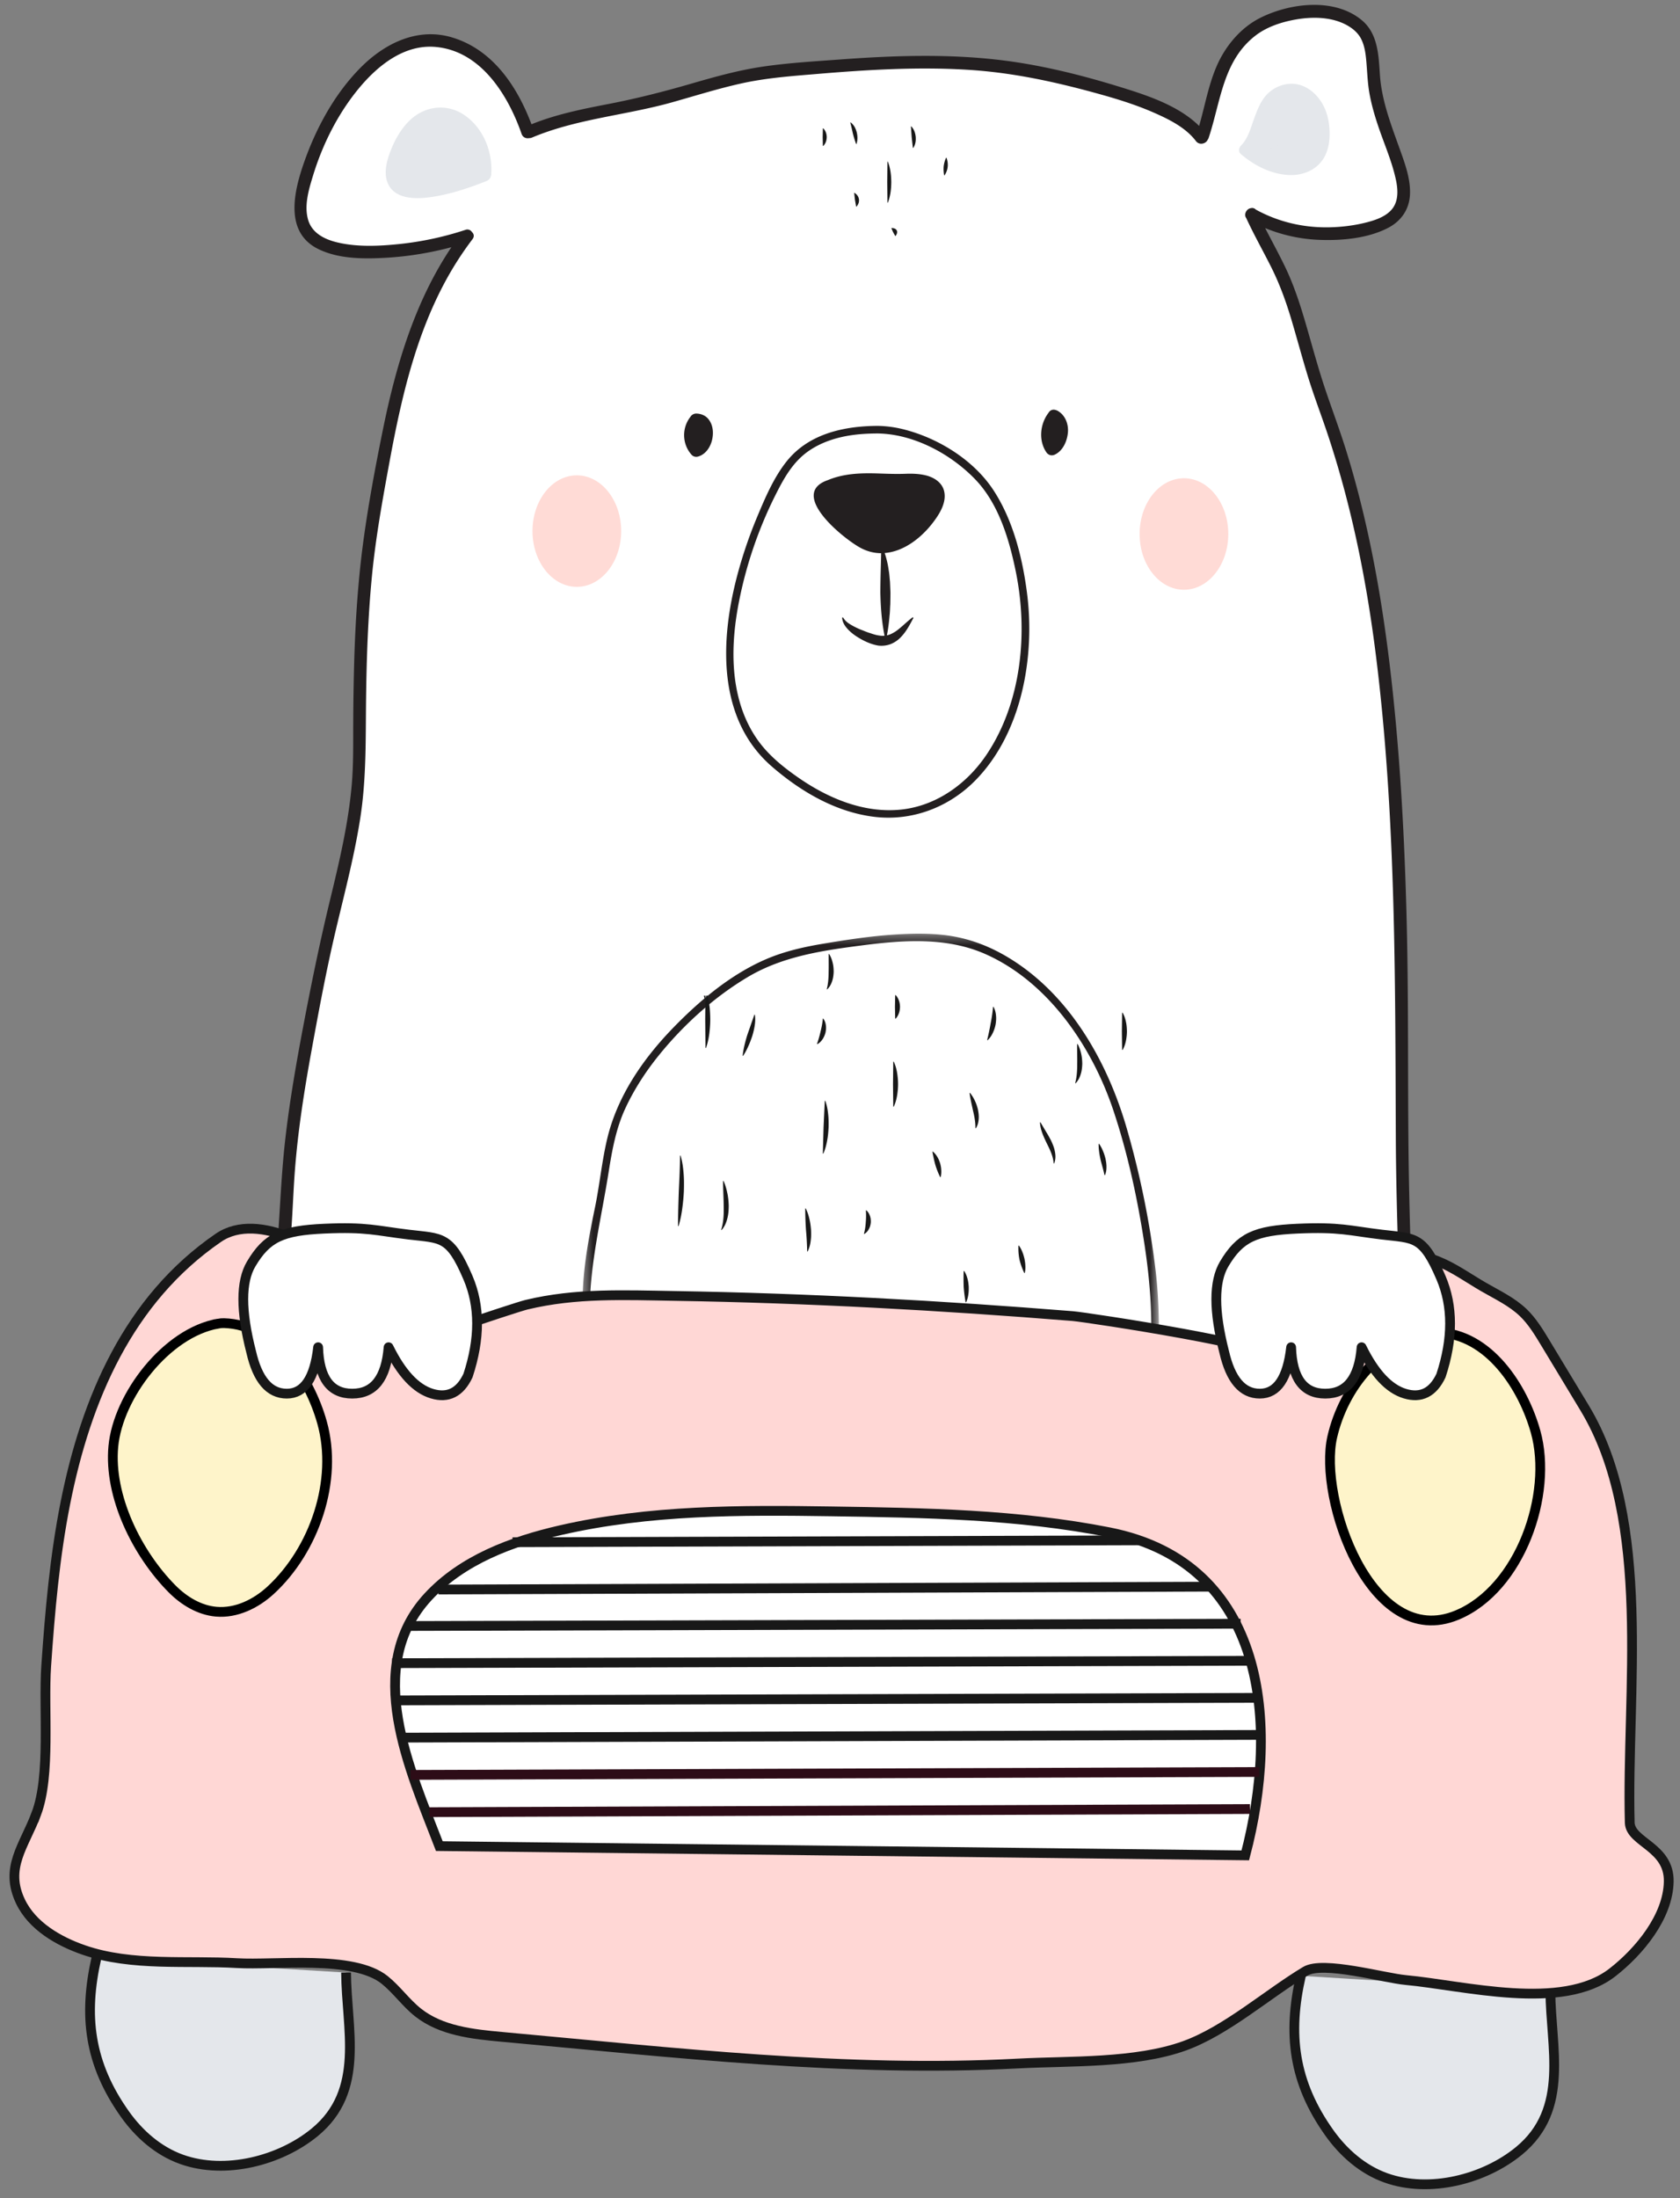 <svg xmlns="http://www.w3.org/2000/svg" xmlns:xlink="http://www.w3.org/1999/xlink" width="172" height="225" viewBox="0 0 172 225">
    <rect x="0" y="0" width="172" height="225" fill="#808080" stroke="none"/>
    <defs>
        <path id="a" d="M.409.306H59.43V51.22H.41z"/>
    </defs>
    <g fill="none" fill-rule="evenodd">
        <path fill="#FFF" stroke="#FFF" stroke-width=".5" d="M28.439 144.916l1.438-23.031 2.014-14.62 2.964-15.398 2.373-11.42v-9.761l.876-17.865 2.728-11.545 2.678-8.32 3.135-6.335 1.6-2.47-.313-.552-5.037 1.314-6.497.54-3.878-1.303-1.644-2.803 2.277-7.77 5.673-7.121 3.205-1.914H44.9l4.059 1.56 2.138 2.44 2.162 3.87.515 1.585 1.569-.42 7.858-2.038 8.314-2.053L80.73 7.48l9.113-.582h9.516l9.306 1.646 8.966 2.467 5.227 3.441.785-.148 1.623-6.408 3.323-4.808 4.367-1.606h3.988l2.66 2.189.568 3.81.384 3.53 1.09 3.293 1.75 4.767-.619 2.62-3.172 1.652h-4.822l-6.194-1.652h-.605l-.387.64 3.603 6.637 3.983 12.969 3.315 10.885 2.37 12.921 2.215 25.476v27.865l.42 25.833z"/>
        <path fill="#231F20" d="M144.223 119.166c-.114-8.295.002-16.59-.206-24.884-.207-8.25-.639-16.5-1.561-24.703-.888-7.896-2.247-15.734-4.595-23.337-.646-2.092-1.413-4.137-2.117-6.209-.739-2.178-1.336-4.4-1.975-6.609-.61-2.11-1.264-4.175-2.222-6.157-.639-1.324-1.347-2.612-2.017-3.92a16.173 16.173 0 0 0 5.603 1.206c2.283.082 4.925-.158 6.984-1.23 1.329-.692 2.155-1.875 2.236-3.38.088-1.642-.55-3.304-1.094-4.823-.876-2.445-1.809-4.87-1.984-7.486-.134-2.004-.201-4.206-1.876-5.586-2.808-2.313-7.378-1.74-10.41-.2-1.998 1.014-3.541 2.882-4.423 4.917-.85 1.961-1.207 4.08-1.798 6.127-2.153-2.125-5.436-3.173-8.218-4.029-4.006-1.232-8.125-2.249-12.29-2.734-5.353-.623-10.76-.444-16.122-.05-2.684.198-5.4.352-8.063.744-2.496.368-4.928 1.052-7.348 1.753-2.751.797-5.496 1.499-8.31 2.045-2.71.525-5.434 1.06-8.003 2.099-1.469-3.883-3.96-7.636-8.129-8.888-3.55-1.065-6.93.615-9.403 3.126-2.639 2.679-4.52 6.148-5.756 9.677-1.04 2.974-2.038 7.143 1.473 8.862 2.045 1 4.547 1.016 6.768.896a33.568 33.568 0 0 0 6.849-1.091c-3.758 5.593-5.69 12.153-7.023 18.719-.753 3.707-1.455 7.452-1.969 11.2-.567 4.133-.837 8.297-.96 12.464a260.89 260.89 0 0 0-.1 6.364c-.01 2.046.028 4.091-.141 6.133-.339 4.086-1.3 8.084-2.263 12.06-.963 3.977-1.787 7.972-2.558 11.99-.786 4.102-1.519 8.217-1.995 12.367-.476 4.154-.562 8.34-.95 12.504-.391 4.213-.873 8.42-1.045 12.65a81.553 81.553 0 0 0-.067 3.163c-.001.832 1.292.833 1.294 0 .007-4.173.384-8.328.79-12.477.205-2.104.415-4.207.578-6.315.16-2.066.22-4.138.376-6.204.314-4.167.966-8.299 1.715-12.406.74-4.053 1.493-8.115 2.437-12.127.913-3.883 1.947-7.747 2.557-11.694.63-4.08.535-8.148.588-12.26.053-4.161.198-8.325.599-12.467.381-3.933 1.086-7.82 1.802-11.704 1.312-7.118 2.997-14.354 6.93-20.535.491-.77 1.015-1.52 1.566-2.249.21-.276.135-.549-.058-.726a.552.552 0 0 0-.672-.223 32.293 32.293 0 0 1-6.843 1.458c-2.046.209-4.223.306-6.242-.169-1.3-.305-2.61-.937-3.014-2.313-.433-1.477.073-3.14.51-4.562.977-3.19 2.55-6.323 4.683-8.9 1.938-2.34 4.653-4.532 7.875-4.236 4.634.424 7.404 4.937 8.787 8.902.132.376.488.491.792.424a.596.596 0 0 0 .271-.051c4.555-1.922 9.606-2.278 14.34-3.608 2.355-.662 4.691-1.4 7.081-1.931 2.559-.568 5.156-.755 7.762-.973 5.199-.435 10.428-.753 15.642-.414 4.43.288 8.708 1.217 12.975 2.392 1.96.539 3.92 1.134 5.786 1.947 1.567.684 3.329 1.54 4.385 2.94.358.475 1.04.27 1.205-.132a.667.667 0 0 0 .102-.193c1.234-3.701 1.453-7.88 4.785-10.46 1.194-.924 2.73-1.413 4.199-1.665 1.577-.271 3.365-.256 4.842.428.696.324 1.368.81 1.743 1.495.444.814.53 1.811.6 2.719.076.972.117 1.942.287 2.905.216 1.223.571 2.416.973 3.59.604 1.76 1.368 3.496 1.75 5.324.228 1.095.27 2.318-.587 3.157-.628.615-1.514.92-2.345 1.139-1.256.33-2.562.494-3.86.524-2.648.06-5.24-.537-7.562-1.816a.506.506 0 0 0-.51-.142c-.45.061-.746.645-.463 1.023.778 1.694 1.7 3.316 2.535 4.981.893 1.779 1.55 3.604 2.115 5.51.56 1.89 1.07 3.793 1.648 5.677.598 1.954 1.332 3.858 1.982 5.794 2.51 7.49 4.056 15.24 5.025 23.07 2.01 16.254 1.936 32.627 2.003 48.973.038 9.53.594 19.05.599 28.58 0 .832 1.293.834 1.293 0-.004-8.587-.454-17.165-.573-25.75"/>
        <path fill="#231F20" d="M101.004 77.24c-1.99 2.966-5.098 5.225-8.711 5.62-3.797.414-7.507-1.145-10.568-3.274-1.504-1.045-2.984-2.237-4.07-3.728-.97-1.331-1.639-2.85-2.04-4.443-.808-3.197-.588-6.597.037-9.805a42.733 42.733 0 0 1 3.722-10.903c.87-1.737 1.802-3.438 3.44-4.562 1.35-.927 2.941-1.412 4.554-1.627.83-.11 1.67-.148 2.508-.15 3.653.058 7.403 2.061 9.916 4.642 2.43 2.493 3.52 6.146 4.202 9.476 1.272 6.22.618 13.378-2.99 18.755m4.14-16.564c-.466-3.593-1.419-7.417-3.42-10.484-2.014-3.089-5.619-5.327-9.15-6.231a11.64 11.64 0 0 0-2.698-.371c-3.444.013-7.057.79-9.318 3.606-1.335 1.664-2.228 3.77-3.045 5.724a46.12 46.12 0 0 0-2.052 6.052c-1.729 6.577-2.055 14.6 3.54 19.465 2.962 2.575 6.569 4.693 10.522 5.17 3.839.461 7.593-.959 10.3-3.695 4.793-4.847 6.17-12.69 5.32-19.236"/>
        <g transform="translate(59.222 95.258)">
            <mask id="b" fill="#fff">
                <use xlink:href="#a"/>
            </mask>
            <path fill="#231F20" d="M3.151 50.664c-1.247-1.643-1.65-3.654-1.795-5.673a79.369 79.369 0 0 1-.197-6.324c.041-4.716 1.185-9.239 1.917-13.869.352-2.231.751-4.498 1.704-6.564.906-1.964 2.1-3.805 3.46-5.485 2.52-3.116 5.676-5.973 9.132-8.022 3.578-2.12 7.7-2.71 11.763-3.233 4.151-.533 8.567-.84 12.489.885 6.465 2.844 10.96 9.49 13.137 16.006 1.48 4.423 2.477 9.062 3.181 13.667.37 2.423.627 4.85.69 7.302.065 2.48-.015 4.963-.075 7.443a166.251 166.251 0 0 0-.052 3.662c-.001.5.775.5.776 0 .006-5.165.426-10.347-.17-15.496a91.438 91.438 0 0 0-2.937-14.596c-1.995-6.972-5.935-13.952-12.354-17.73-1.52-.896-3.18-1.579-4.909-1.948-2.164-.463-4.426-.435-6.623-.287-2.409.163-4.8.525-7.18.924-2.02.338-3.995.778-5.885 1.588-3.631 1.558-6.874 4.282-9.597 7.103-3.06 3.169-5.66 6.962-6.685 11.295-.548 2.315-.768 4.69-1.248 7.017-.485 2.35-.938 4.688-1.15 7.08-.209 2.357-.127 4.692-.066 7.052.052 2.03.085 4.123.712 6.075a8.376 8.376 0 0 0 1.292 2.52c.298.393.972.007.67-.392" mask="url(#b)"/>
        </g>
        <path fill="#231F20" d="M72.493 42.855c-.307-.356-.78-.527-1.242-.524a.63.63 0 0 0-.19.035.67.67 0 0 0-.23.13c-.013.01-.027.013-.038.024-.009.01-.015.023-.024.033a.645.645 0 0 0-.082.112c-.904 1.143-.858 2.82.136 3.903a.647.647 0 0 0 .629.167c.764-.205 1.257-.93 1.44-1.662.19-.752.122-1.612-.399-2.218M108.227 42.019c-.016-.009-.034-.01-.051-.016a.752.752 0 0 0-.194-.059.59.59 0 0 0-.47.112l-.01.01c-.02.017-.04.033-.059.054-.022.025-.038.055-.059.082-.012.018-.031.028-.042.048-.003.006-.003.013-.006.02-.859 1.132-1.026 2.819-.21 4.022.207.305.553.395.886.232.815-.4 1.224-1.345 1.317-2.203.097-.898-.27-1.87-1.102-2.302"/>
        <path fill="#E4E7EB" d="M135.429 10.692c-.513-.927-1.361-1.733-2.401-2.014-1.093-.295-2.283.054-3.12.797-.793.705-1.188 1.765-1.538 2.738-.328.913-.602 1.96-1.3 2.67a.646.646 0 0 0-.155.244c-.104.211-.086.468.155.67 1.341 1.131 2.97 1.978 4.743 2.11 1.452.107 2.937-.434 3.713-1.72.435-.724.597-1.588.602-2.423.005-1.054-.185-2.144-.699-3.072M47.64 11.846c-1.815-1.3-4.123-1.043-5.707.492-1.004.973-1.684 2.29-2.124 3.602-.297.886-.485 1.917-.109 2.808.68 1.606 2.716 1.642 4.189 1.456 2.032-.258 4.005-.917 5.904-1.666.243-.096.426-.287.466-.527a.707.707 0 0 0 .034-.172c.153-2.274-.77-4.644-2.653-5.993"/>
        <path fill="#231F20" d="M94.697 48.635c-.66-.148-1.34-.166-2.012-.14-.911.034-1.819-.001-2.73-.032-1.791-.06-3.567-.011-5.234.694l-.024.006c-3.998 1.445 1.738 6.042 3.443 6.934.693.363 1.39.523 2.073.526-.027 1.363-.083 2.727-.081 4.094.034 1.456.14 2.918.428 4.348-.04.006-.08.013-.12.015a1.882 1.882 0 0 1-.383-.025c-.273-.028-.614-.126-.942-.242-.343-.095-.667-.25-1.009-.375a7.676 7.676 0 0 1-.97-.48c-.313-.184-.6-.38-.813-.753h-.104c.008.432.242.81.507 1.117.272.31.592.572.932.798.684.444 1.428.811 2.252.958.42.05.844.006 1.24-.138a2.883 2.883 0 0 0 1.035-.678c.586-.587.967-1.32 1.341-2.033l-.09-.048c-.7.541-1.26 1.141-1.817 1.497-.287.166-.532.302-.793.344l-.023.004c.139-.699.216-1.358.27-2.015.05-.387.044-.769.075-1.153l.018-1.153-.048-1.163c-.045-.39-.056-.781-.132-1.175a9.438 9.438 0 0 0-.412-1.763c1.932-.148 3.718-1.517 4.927-3.095.673-.878 1.429-2.057 1.162-3.223-.213-.935-1.087-1.455-1.966-1.651z"/>
        <path fill="#181818" d="M84.895 97.651c.183.302.286.597.356.9.076.3.1.608.102.92-.014.311-.048.628-.152.937-.1.307-.25.61-.507.855l-.05-.013c.152-.583.19-1.187.192-1.788.019-.601-.001-1.206.007-1.81h.052zM84.294 104.263c.169.236.237.481.264.722.032.242.003.477-.044.707a2.2 2.2 0 0 1-.279.647c-.13.2-.294.388-.544.534l-.048-.018c.148-.42.273-.85.368-1.283.11-.43.195-.87.231-1.313l.052.004zM77.283 103.868c.065.404.035.785-.023 1.151a7.396 7.396 0 0 1-.255 1.06c-.118.34-.236.673-.389.999-.147.329-.31.652-.533.991l-.052-.006c.08-.73.267-1.443.482-2.142l.721-2.069.05.016zM72.226 102.458a4.213 4.213 0 0 1-.122-.369l-.026-.092-.011-.045-.005-.023-.003-.012.387-.001v-.002l.001.002.001.006.046.184c.05.246.097.492.127.737.07.491.089.983.096 1.474a11.85 11.85 0 0 1-.097 1.474c-.065.491-.16.983-.342 1.474h-.052l-.026-2.948.013-1.474.006-.737.002-.184v-.008.002c.123 0 .034 0 .062.001v.012l-.001.023v.045l-.001.092-.003.37h-.052zM69.674 118.28c.183.601.267 1.209.313 1.814.052.606.046 1.21.029 1.81a19.52 19.52 0 0 1-.166 1.794 11.528 11.528 0 0 1-.376 1.792h-.052c-.005-1.204.036-2.406.077-3.607.058-1.2.115-2.402.123-3.603h.052zM74.08 120.883c.184.418.3.825.384 1.241.09.416.13.839.145 1.269-.002.43-.028.868-.139 1.3-.105.43-.279.864-.591 1.205l-.049-.017c.262-.795.28-1.646.261-2.48-.004-.837-.068-1.676-.062-2.518h.051zM74.68 137.914c.117.246.174.445.208.644.04.2.038.394.025.596-.03.2-.07.41-.17.613a1.268 1.268 0 0 1-.464.55l-.05-.014c.104-.392.137-.796.17-1.201.049-.403.104-.813.231-1.203l.05.015zM82.492 123.687c.184.366.293.722.376 1.083.088.36.132.722.164 1.089.016.367.023.738-.029 1.114a3.411 3.411 0 0 1-.311 1.12h-.052a31.906 31.906 0 0 0-.123-2.2 34.478 34.478 0 0 1-.077-2.206h.052zM88.7 123.885c.202.184.31.391.377.603.073.212.085.43.076.646-.025.215-.07.43-.178.63-.1.201-.243.391-.477.534l-.049-.015c.108-.388.167-.788.189-1.188.038-.4.04-.804.01-1.205l.052-.005zM84.494 112.673c.167.458.246.91.293 1.362.054.451.056.9.047 1.35-.026.448-.061.898-.148 1.346-.081.45-.193.898-.392 1.348h-.051l.074-2.704.126-2.704.051.002zM91.504 108.667c.183.383.279.767.343 1.151a7.2 7.2 0 0 1 .097 1.152 7.265 7.265 0 0 1-.098 1.151c-.065.384-.16.768-.342 1.152h-.052l-.025-2.303.025-2.303h.052zM91.704 101.858c.183.2.279.4.343.6.07.2.089.401.097.601-.01.2-.028.4-.098.6-.065.201-.16.402-.342.602h-.052l-.025-1.202.025-1.201h.052zM101.718 103.06c.165.3.23.607.256.909.03.302.001.6-.045.892a3.59 3.59 0 0 1-.275.843c-.128.271-.29.532-.538.766l-.05-.013a25.3 25.3 0 0 0 .355-1.691c.113-.565.201-1.134.245-1.708l.052.003zM114.936 103.66c.183.317.278.634.343.951.07.317.088.634.096.952a4.999 4.999 0 0 1-.098.951c-.064.317-.159.634-.341.95h-.052l-.026-1.901.026-1.903h.052zM110.33 106.864c.182.334.288.662.361.997.08.333.107.673.113 1.019-.011.345-.044.697-.151 1.04-.1.342-.258.68-.525.957l-.05-.014c.173-.647.212-1.319.208-1.986.013-.67-.017-1.34-.009-2.013h.053zM99.314 111.868c.224.274.377.542.506.821.134.277.225.57.301.871.06.306.106.624.08.952-.02.326-.093.663-.286.965l-.051-.002c.013-.608-.106-1.21-.247-1.8-.125-.597-.277-1.192-.354-1.8l.051-.007zM95.509 117.874c.226.185.367.384.482.586.12.2.194.407.262.615.054.212.102.423.112.651.015.227.01.463-.057.746l-.047.022a8.591 8.591 0 0 1-.504-1.274c-.12-.441-.214-.888-.299-1.335l.05-.011zM106.524 114.874l.568.956c.187.3.36.61.53.943.155.338.309.698.38 1.095.078.392.086.823-.076 1.211l-.052.004c-.05-.744-.386-1.423-.717-2.084-.315-.668-.65-1.364-.685-2.122l.052-.003zM112.532 117.078c.183.27.301.513.402.76.107.244.178.493.246.75.052.259.102.526.1.808.005.282-.022.578-.147.882l-.051.01c-.114-.532-.272-1.053-.405-1.583-.116-.533-.208-1.078-.197-1.627h.052zM104.321 127.493c.176.246.279.468.363.688.091.218.144.432.2.648.039.219.082.438.09.676.014.237.011.486-.054.78l-.048.022a6.892 6.892 0 0 1-.493-1.367 5.802 5.802 0 0 1-.11-1.449l.052.002zM98.714 130.096c.179.27.273.536.342.798.074.263.1.523.123.783.005.261.007.52-.034.787a2.849 2.849 0 0 1-.231.832l-.051.008a14.66 14.66 0 0 1-.2-1.599 22.276 22.276 0 0 1-.001-1.61l.052.001zM93.105 137.914c.107.255.131.483.13.696a2.42 2.42 0 0 1-.084.604 2.655 2.655 0 0 1-.23.548c-.1.18-.22.356-.416.55l-.052-.004c.019-.417.097-.83.2-1.232.119-.4.264-.788.403-1.178l.049.016zM84.289 13.137c.278.3.342.6.352.901-.012.301-.075.601-.352.902h-.042l-.02-.902.02-.9h.042zM87.092 12.53c.375.291.526.661.625 1.024.081.372.108.731-.025 1.178l-.039.015a10.814 10.814 0 0 1-.337-1.095c-.085-.371-.164-.743-.264-1.11l.04-.011zM93.3 12.935c.312.339.409.708.452 1.078.022.372-.008.75-.25 1.126l-.042.001-.12-1.098-.08-1.103.04-.004zM96.904 16.15c.133.387.144.639.122.915a1.927 1.927 0 0 1-.32.875l-.041.007a3.498 3.498 0 0 1-.05-.924c.039-.307.119-.611.252-.89l.037.017zM90.898 16.542c.278.7.341 1.402.352 2.102-.012.701-.075 1.402-.352 2.103h-.041l-.021-2.103.02-2.102h.042zM91.296 23.342c.316.01.44.114.515.243.056.139.067.3-.114.558l-.037.018-.22-.39-.18-.41.036-.02zM87.493 19.744c.311.208.406.424.448.65.021.23-.01.464-.248.75l-.04.008-.121-.699-.08-.705.041-.004z"/>
        <path fill="#FFDBD6" d="M63.596 54.36c0 3.151-2.033 5.707-4.54 5.707-2.508 0-4.54-2.556-4.54-5.708s2.032-5.707 4.54-5.707c2.507 0 4.54 2.555 4.54 5.707M125.753 54.657c0 3.152-2.033 5.708-4.54 5.708-2.508 0-4.54-2.556-4.54-5.708s2.032-5.707 4.54-5.707c2.507 0 4.54 2.555 4.54 5.707"/>
        <g fill="#999DA6">
            <path d="M44.85 19.36l.021-.007.021-.007-.02.007-.021.008zM41.503 18.12l.341-.125.394-.143.005-.002-.366.133-.37.135-.004.001zM42.228 14.606l.339-.123.354-.13-.345.126-.347.126zM43.924 11.705l.023-.008.022-.008-.023.008-.022.008zM47.437 17.029l.023-.009.021-.007-.022.008-.022.008zM46.669 13.216zM45.161 16.154h.002-.001z"/>
        </g>
        <g fill="#999DA6">
            <path d="M133.456 16.422l.02-.007.02-.008-.02.008-.02.007zM130.107 15.181l.342-.124.394-.144.005-.001-.366.133-.37.135-.005.001zM130.833 11.668l.339-.124.354-.128-.345.125-.347.126h-.001zM132.53 8.767l.022-.008.022-.008-.023.008-.022.008zM136.042 14.09l.022-.008.022-.008-.023.009-.022.008zM135.273 10.277zM133.766 13.216h.001z"/>
        </g>
        <g>
            <path fill="#E4E7EB" stroke="#181818" d="M133.184 202.236c-1.36 5.948-.773 10.89 2.92 16.077 1.427 2.001 3.382 3.747 5.793 4.607 4.458 1.59 10.078.142 13.62-2.769 5.22-4.29 3.24-10.617 3.212-16.35M9.887 200.339c-1.36 5.949-.773 10.89 2.92 16.077 1.426 2.001 3.382 3.747 5.793 4.608 4.458 1.59 10.077.14 13.619-2.77 5.22-4.29 3.241-10.617 3.213-16.35"/>
            <path fill="#FFD7D5" stroke="#181818" d="M3.722 185.638c1.489-3.972.705-10.695 1.009-15.125.384-5.577.87-11.165 1.96-16.654 2.109-10.646 6.456-20.84 15.664-27.163 4.116-2.826 11.097 1.323 13.933 4.57 1.54 1.766 2.418 4.836 3.474 6.95.001 0 12.874-4.365 14.135-4.67 5.065-1.223 10.046-.985 15.23-.9 13.582.222 27.16.975 40.698 2.063 1.475.121 21.63 3.175 21.021 4.472 1.528-3.276 3.17-6.696 6.096-8.82 2.903-2.107 6.902-2.606 10.235-1.28 1.665.662 3.131 1.727 4.679 2.626 1.416.82 2.93 1.523 4.109 2.658.91.88 1.575 1.976 2.23 3.059l4.043 6.695c6.986 11.567 4.266 29.162 4.616 42.454.078 2.017 4.06 2.447 3.993 6.02-.071 3.616-3.034 7.171-5.765 9.295-5.17 4.021-15.15 1.333-21.163.78-2.197-.203-8.464-1.984-10.26-.906-3.926 2.355-8.102 6.09-12.396 7.64-5.006 1.808-11.719 1.53-17 1.808-17.659.935-35.32-1.13-52.881-2.726-3.01-.274-6.205-.618-8.576-2.49-1.251-.989-2.179-2.337-3.421-3.337-3.209-2.58-11.2-1.482-15.133-1.72-5.024-.305-10.737.368-15.694-1.352-2.535-.88-5.26-2.429-6.467-4.97-1.645-3.46.383-5.65 1.63-8.977z"/>
            <path fill="#FEF4CA" stroke="#000" d="M22.34 135.476c.2-.035.397-.05.594-.046 5.26.142 8.762 5.626 10.036 10.164 1.665 5.937-.783 13.06-5.275 17.187-1.51 1.386-3.52 2.364-5.562 2.184-1.725-.152-3.297-1.11-4.517-2.338-3.568-3.594-6.494-9.456-6.012-14.586.483-5.154 5.43-11.641 10.736-12.565zM146.586 136.424c.2-.035.397-.05.594-.045 5.26.141 8.762 5.625 10.035 10.163 1.79 6.38-1.563 16.06-8.03 18.764-8.832 3.694-14.239-11.928-12.786-18.232 1.158-5.025 4.91-9.73 10.187-10.65z"/>
            <path fill="#FFF" stroke="#181818" d="M44.979 188.958c-3.033-7.887-7.851-18.28-1.145-25.529 3.49-3.77 8.558-5.665 13.569-6.811 9.107-2.086 18.422-2.062 27.708-1.922 9.51.145 19.087.293 28.45 2.14 16.132 3.18 17.456 19.679 13.932 33.07l-82.514-.948z"/>
            <path stroke="#2D0C17" d="M43.937 185.486l84.031-.322M42.04 181.669l86.876-.298"/>
            <path stroke="#181818" d="M41.092 177.856l87.824-.279M40.143 174.044l88.773-.262M40.143 170.235l87.825-.246M42.04 166.427l84.979-.232M44.885 162.695l79.289-.294M52.473 157.855l64.114-.196"/>
        </g>
        <path fill="#FFF" stroke="#181818" stroke-linejoin="round" d="M125.332 129.375c1.615-2.715 3.166-3.424 7.501-3.616 4.336-.191 5.261.2 8.626.608 3.364.408 4.21.061 6.071 4.416 1.24 2.903 1.24 6.24 0 10.01-.815 1.732-2.046 2.35-3.692 1.854-1.647-.497-3.126-2.08-4.437-4.749-.254 3.166-1.495 4.749-3.722 4.749-2.228 0-3.392-1.583-3.492-4.75-.36 3.167-1.429 4.75-3.208 4.75-1.779 0-2.994-1.424-3.647-4.272-1.076-4.19-1.076-7.19 0-9zM25.715 129.375c1.615-2.715 3.166-3.424 7.502-3.616 4.335-.191 5.26.2 8.625.608s4.211.061 6.072 4.416c1.24 2.903 1.24 6.24 0 10.01-.815 1.732-2.046 2.35-3.693 1.854-1.647-.497-3.126-2.08-4.437-4.749-.254 3.166-1.494 4.749-3.722 4.749-2.228 0-3.392-1.583-3.492-4.75-.36 3.167-1.428 4.75-3.207 4.75-1.78 0-2.995-1.424-3.648-4.272-1.076-4.19-1.076-7.19 0-9z"/>
    </g>
</svg>
